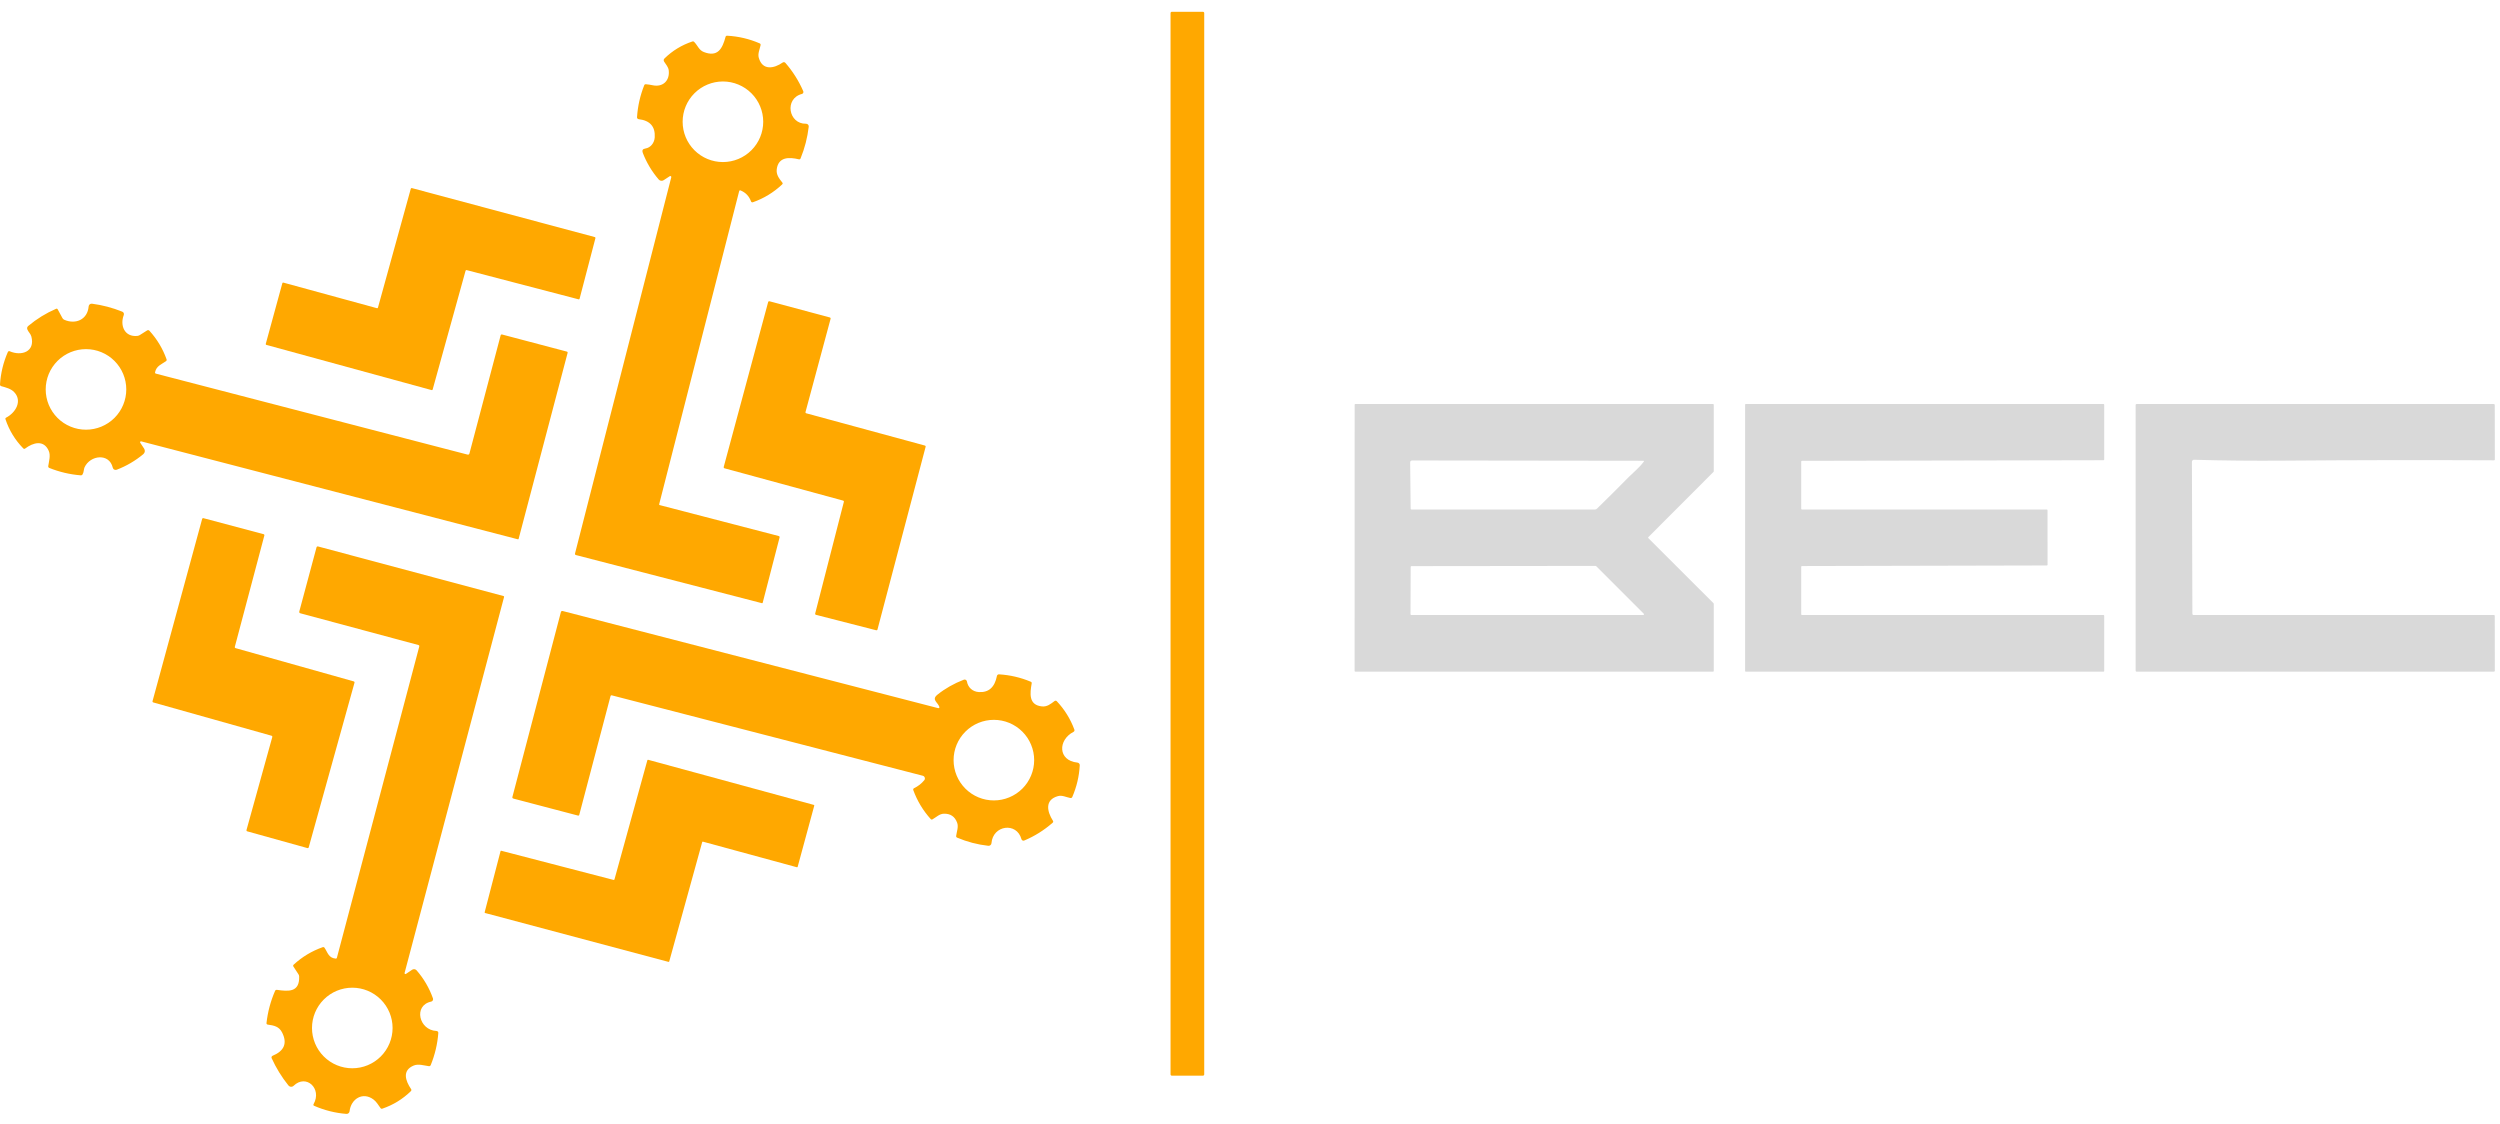<svg width="129" height="58" viewBox="0 0 129 58" fill="none" xmlns="http://www.w3.org/2000/svg">
<path d="M92.942 29.244V31.698C92.942 31.708 92.946 31.717 92.953 31.724C92.96 31.73 92.969 31.734 92.978 31.734H108.541C108.551 31.734 108.56 31.738 108.567 31.745C108.574 31.751 108.577 31.76 108.577 31.77V34.623C108.577 34.632 108.574 34.641 108.567 34.648C108.56 34.655 108.551 34.658 108.541 34.658H90.083C90.073 34.658 90.064 34.655 90.057 34.648C90.051 34.641 90.047 34.632 90.047 34.623V20.883C90.047 20.874 90.051 20.865 90.057 20.858C90.064 20.851 90.073 20.847 90.083 20.847H108.541C108.551 20.847 108.56 20.851 108.567 20.858C108.574 20.865 108.577 20.874 108.577 20.883V23.712C108.577 23.721 108.574 23.73 108.567 23.737C108.56 23.744 108.551 23.747 108.541 23.747L92.978 23.779C92.969 23.779 92.96 23.782 92.953 23.789C92.946 23.796 92.942 23.805 92.942 23.815V26.255C92.942 26.264 92.946 26.273 92.953 26.28C92.96 26.287 92.969 26.291 92.978 26.291H105.616C105.625 26.291 105.635 26.294 105.641 26.301C105.648 26.308 105.652 26.317 105.652 26.327L105.654 29.142C105.654 29.152 105.65 29.161 105.644 29.168C105.637 29.174 105.628 29.178 105.618 29.178L92.978 29.208C92.969 29.208 92.96 29.212 92.953 29.219C92.946 29.225 92.942 29.235 92.942 29.244Z" fill="#D9D9D9"/>
<path d="M113.103 23.827L113.127 31.667C113.128 31.712 113.15 31.734 113.194 31.734H128.687C128.715 31.734 128.73 31.749 128.73 31.778L128.733 34.603C128.733 34.64 128.714 34.658 128.676 34.658H110.257C110.218 34.658 110.199 34.639 110.199 34.6V20.905C110.199 20.867 110.218 20.847 110.257 20.847H128.668C128.709 20.847 128.73 20.868 128.73 20.909L128.734 23.709C128.734 23.715 128.733 23.721 128.731 23.726C128.729 23.731 128.725 23.736 128.721 23.74C128.717 23.744 128.712 23.747 128.707 23.749C128.702 23.751 128.696 23.752 128.69 23.752C125.05 23.734 121.441 23.74 117.865 23.769C116.304 23.782 114.751 23.767 113.208 23.724C113.194 23.724 113.181 23.726 113.168 23.731C113.155 23.736 113.143 23.744 113.134 23.754C113.124 23.763 113.116 23.775 113.111 23.787C113.105 23.8 113.103 23.814 113.103 23.827Z" fill="#D9D9D9"/>
<path d="M88.43 31.155V34.621C88.43 34.631 88.426 34.641 88.419 34.648C88.412 34.654 88.403 34.658 88.393 34.658H69.936C69.926 34.658 69.916 34.654 69.909 34.648C69.902 34.641 69.898 34.631 69.898 34.621L69.9 20.884C69.9 20.875 69.903 20.865 69.91 20.858C69.917 20.851 69.927 20.847 69.937 20.847H88.393C88.403 20.847 88.412 20.851 88.419 20.858C88.426 20.865 88.43 20.875 88.43 20.884V24.321C88.43 24.33 88.426 24.339 88.42 24.346L85.056 27.715C85.053 27.719 85.05 27.723 85.048 27.727C85.046 27.732 85.045 27.737 85.045 27.742C85.045 27.747 85.046 27.752 85.048 27.756C85.05 27.761 85.053 27.765 85.056 27.768L88.42 31.13C88.426 31.136 88.43 31.145 88.43 31.155ZM84.06 24.598C84.245 24.411 84.595 24.127 84.814 23.828C84.84 23.794 84.831 23.777 84.789 23.776L72.871 23.76C72.799 23.76 72.763 23.797 72.764 23.869L72.79 26.246C72.791 26.276 72.807 26.291 72.837 26.291H82.295C82.338 26.291 82.374 26.276 82.405 26.246C82.962 25.702 83.514 25.153 84.06 24.598ZM82.362 29.213C82.359 29.209 82.355 29.206 82.35 29.204C82.345 29.202 82.34 29.201 82.335 29.201L72.83 29.212C72.82 29.212 72.81 29.216 72.803 29.223C72.796 29.23 72.791 29.24 72.791 29.25L72.782 31.696C72.782 31.706 72.786 31.716 72.793 31.723C72.801 31.73 72.81 31.734 72.82 31.734H84.791C84.799 31.734 84.806 31.732 84.812 31.728C84.819 31.724 84.824 31.718 84.827 31.711C84.83 31.704 84.831 31.696 84.829 31.689C84.828 31.681 84.824 31.675 84.819 31.669L82.362 29.213Z" fill="#D9D9D9"/>
<path d="M62.07 0.608H60.468C60.431 0.608 60.4 0.638 60.4 0.675V55.438C60.4 55.475 60.431 55.505 60.468 55.505H62.07C62.108 55.505 62.138 55.475 62.138 55.438V0.675C62.138 0.638 62.108 0.608 62.07 0.608Z" fill="#FFA800"/>
<path d="M34.56 9.091L34.246 9.297C34.206 9.323 34.157 9.334 34.11 9.328C34.062 9.321 34.019 9.297 33.988 9.261C33.637 8.852 33.364 8.395 33.169 7.891C33.118 7.759 33.163 7.683 33.302 7.663C33.576 7.622 33.768 7.365 33.784 7.087C33.818 6.53 33.541 6.217 32.953 6.149C32.929 6.146 32.907 6.134 32.892 6.116C32.876 6.098 32.869 6.074 32.87 6.051C32.907 5.481 33.031 4.931 33.242 4.4C33.258 4.361 33.286 4.343 33.328 4.347C33.447 4.357 33.564 4.374 33.676 4.399C34.207 4.513 34.571 4.158 34.506 3.625C34.485 3.456 34.357 3.322 34.271 3.183C34.232 3.12 34.239 3.064 34.291 3.013C34.701 2.614 35.178 2.324 35.722 2.142C35.761 2.129 35.795 2.137 35.824 2.167C36.012 2.365 36.067 2.587 36.318 2.685C37.036 2.965 37.277 2.508 37.437 1.907C37.449 1.861 37.479 1.84 37.526 1.843C38.107 1.875 38.664 2.006 39.197 2.237C39.239 2.255 39.255 2.287 39.246 2.332C39.2 2.551 39.093 2.767 39.153 2.98C39.34 3.646 39.931 3.545 40.387 3.226C40.408 3.211 40.434 3.205 40.459 3.208C40.484 3.211 40.508 3.224 40.525 3.243C40.907 3.683 41.215 4.17 41.448 4.705C41.454 4.719 41.457 4.734 41.456 4.749C41.456 4.764 41.453 4.779 41.446 4.793C41.439 4.807 41.43 4.819 41.418 4.828C41.406 4.838 41.393 4.845 41.378 4.848C40.46 5.087 40.686 6.404 41.59 6.385C41.61 6.385 41.63 6.389 41.648 6.396C41.666 6.404 41.682 6.416 41.695 6.43C41.709 6.445 41.719 6.462 41.725 6.481C41.731 6.5 41.733 6.52 41.73 6.539C41.664 7.104 41.524 7.649 41.31 8.172C41.293 8.215 41.262 8.231 41.217 8.22C40.717 8.099 40.162 8.09 40.08 8.734C40.045 9.007 40.199 9.212 40.366 9.417C40.395 9.452 40.392 9.485 40.359 9.516C39.921 9.929 39.418 10.236 38.849 10.437C38.83 10.443 38.809 10.442 38.791 10.434C38.772 10.425 38.758 10.41 38.752 10.391C38.655 10.125 38.478 9.938 38.222 9.83C38.178 9.81 38.15 9.824 38.139 9.871L34.012 26.023C34.01 26.031 34.012 26.04 34.016 26.047C34.021 26.055 34.028 26.06 34.037 26.062L40.177 27.658C40.22 27.669 40.236 27.696 40.225 27.738L39.354 31.104C39.352 31.111 39.346 31.118 39.34 31.122C39.333 31.126 39.325 31.127 39.318 31.125L29.723 28.642C29.677 28.63 29.66 28.601 29.672 28.556L34.638 9.145C34.64 9.135 34.639 9.125 34.636 9.115C34.632 9.106 34.626 9.097 34.617 9.092C34.609 9.086 34.599 9.082 34.589 9.082C34.579 9.082 34.569 9.085 34.56 9.091ZM39.382 6.283C39.382 5.732 39.163 5.203 38.773 4.813C38.383 4.424 37.854 4.204 37.303 4.204C36.751 4.204 36.222 4.424 35.833 4.813C35.443 5.203 35.224 5.732 35.224 6.283C35.224 6.835 35.443 7.364 35.833 7.753C36.222 8.143 36.751 8.362 37.303 8.362C37.854 8.362 38.383 8.143 38.773 7.753C39.163 7.364 39.382 6.835 39.382 6.283Z" fill="#FFA800"/>
<path d="M24.024 13.968L22.325 20.099C22.322 20.11 22.315 20.12 22.304 20.126C22.294 20.131 22.282 20.133 22.271 20.129L13.746 17.797C13.74 17.795 13.735 17.793 13.73 17.789C13.726 17.786 13.722 17.781 13.719 17.776C13.716 17.771 13.714 17.766 13.713 17.76C13.713 17.754 13.713 17.748 13.714 17.742L14.569 14.614C14.571 14.609 14.573 14.603 14.577 14.599C14.58 14.594 14.585 14.59 14.59 14.587C14.595 14.584 14.601 14.582 14.606 14.582C14.612 14.581 14.618 14.582 14.624 14.583L19.448 15.902C19.454 15.904 19.46 15.904 19.466 15.903C19.472 15.903 19.477 15.901 19.482 15.898C19.487 15.895 19.492 15.891 19.495 15.886C19.499 15.882 19.502 15.877 19.503 15.871L21.198 9.735C21.202 9.724 21.209 9.715 21.219 9.709C21.229 9.704 21.241 9.702 21.252 9.705L30.694 12.234C30.705 12.238 30.715 12.245 30.721 12.255C30.726 12.265 30.728 12.277 30.724 12.289L29.907 15.413C29.905 15.419 29.903 15.424 29.899 15.429C29.895 15.434 29.891 15.438 29.886 15.441C29.881 15.443 29.875 15.445 29.87 15.446C29.864 15.447 29.858 15.446 29.852 15.445L24.078 13.937C24.067 13.934 24.055 13.936 24.045 13.941C24.035 13.947 24.027 13.957 24.024 13.968Z" fill="#FFA800"/>
<path d="M41.602 21.326L47.724 22.99C47.738 22.994 47.749 23.003 47.757 23.015C47.764 23.027 47.766 23.042 47.762 23.056L45.278 32.483C45.274 32.497 45.265 32.509 45.253 32.516C45.24 32.523 45.226 32.525 45.212 32.522L42.102 31.725C42.095 31.723 42.089 31.72 42.083 31.715C42.077 31.711 42.072 31.706 42.069 31.699C42.065 31.693 42.062 31.686 42.062 31.679C42.061 31.672 42.061 31.665 42.063 31.657L43.543 25.897C43.547 25.883 43.545 25.868 43.538 25.856C43.53 25.844 43.519 25.835 43.505 25.831L37.382 24.164C37.368 24.16 37.356 24.151 37.349 24.139C37.342 24.127 37.34 24.112 37.343 24.098L39.637 15.584C39.641 15.57 39.65 15.558 39.662 15.551C39.674 15.544 39.689 15.542 39.703 15.545L42.82 16.381C42.834 16.385 42.846 16.394 42.853 16.407C42.86 16.419 42.862 16.434 42.859 16.448L41.564 21.26C41.56 21.273 41.562 21.288 41.569 21.3C41.577 21.313 41.588 21.322 41.602 21.326Z" fill="#FFA800"/>
<path d="M3.317 16.501C3.902 16.756 4.517 16.493 4.574 15.812C4.575 15.791 4.581 15.77 4.591 15.752C4.601 15.733 4.615 15.717 4.631 15.703C4.647 15.69 4.666 15.68 4.686 15.675C4.707 15.669 4.728 15.668 4.749 15.671C5.288 15.742 5.808 15.88 6.311 16.083C6.344 16.096 6.37 16.122 6.384 16.154C6.398 16.187 6.399 16.224 6.386 16.257C6.18 16.8 6.429 17.397 7.082 17.334C7.129 17.329 7.173 17.314 7.213 17.29L7.593 17.049C7.611 17.038 7.632 17.033 7.653 17.036C7.674 17.038 7.693 17.048 7.708 17.064C8.102 17.497 8.398 17.989 8.594 18.539C8.608 18.579 8.598 18.612 8.564 18.637C8.338 18.799 8.07 18.879 8.002 19.204C7.993 19.244 8.009 19.27 8.049 19.281L24.13 23.458C24.149 23.463 24.17 23.46 24.187 23.45C24.204 23.44 24.217 23.423 24.222 23.404L25.834 17.301C25.836 17.294 25.84 17.287 25.844 17.28C25.849 17.274 25.855 17.269 25.862 17.265C25.869 17.261 25.876 17.259 25.884 17.258C25.892 17.257 25.899 17.258 25.907 17.26L29.252 18.143C29.265 18.147 29.276 18.155 29.283 18.167C29.29 18.179 29.292 18.194 29.289 18.207L26.761 27.806C26.758 27.814 26.753 27.82 26.746 27.825C26.739 27.829 26.73 27.83 26.722 27.828L7.285 22.774C7.276 22.771 7.266 22.772 7.257 22.775C7.249 22.779 7.241 22.784 7.236 22.792C7.23 22.799 7.227 22.808 7.227 22.817C7.227 22.827 7.23 22.835 7.235 22.843L7.438 23.151C7.467 23.195 7.478 23.248 7.471 23.3C7.463 23.352 7.436 23.399 7.396 23.433C6.982 23.778 6.524 24.046 6.02 24.239C6 24.247 5.979 24.25 5.957 24.248C5.935 24.247 5.914 24.241 5.895 24.231C5.876 24.221 5.859 24.207 5.846 24.189C5.833 24.172 5.824 24.152 5.819 24.131C5.638 23.364 4.654 23.482 4.362 24.115C4.32 24.204 4.328 24.371 4.261 24.477C4.238 24.514 4.205 24.53 4.163 24.527C3.603 24.482 3.063 24.354 2.542 24.145C2.524 24.137 2.51 24.125 2.5 24.108C2.49 24.091 2.486 24.072 2.489 24.053C2.527 23.792 2.62 23.503 2.515 23.264C2.259 22.68 1.713 22.833 1.3 23.143C1.264 23.17 1.231 23.168 1.2 23.136C0.779 22.706 0.473 22.205 0.283 21.634C0.27 21.596 0.282 21.568 0.318 21.549C0.807 21.296 1.17 20.687 0.726 20.228C0.557 20.054 0.302 19.993 0.063 19.926C0.044 19.92 0.027 19.909 0.016 19.892C0.004 19.877 -0.001 19.857 0 19.838C0.036 19.255 0.172 18.696 0.406 18.162C0.413 18.145 0.428 18.131 0.445 18.124C0.463 18.117 0.483 18.117 0.5 18.125C1.107 18.388 1.825 18.153 1.618 17.363C1.583 17.23 1.466 17.13 1.415 17.008C1.383 16.933 1.398 16.87 1.461 16.817C1.895 16.454 2.371 16.16 2.891 15.935C2.93 15.918 2.959 15.928 2.979 15.965L3.222 16.414C3.244 16.453 3.275 16.483 3.317 16.501ZM6.516 20.094C6.516 19.542 6.297 19.014 5.907 18.624C5.517 18.234 4.988 18.015 4.437 18.015C4.164 18.015 3.894 18.069 3.642 18.173C3.389 18.277 3.16 18.431 2.967 18.624C2.774 18.817 2.621 19.046 2.516 19.298C2.412 19.55 2.358 19.821 2.358 20.094C2.358 20.367 2.412 20.637 2.516 20.889C2.621 21.141 2.774 21.371 2.967 21.564C3.16 21.757 3.389 21.91 3.642 22.014C3.894 22.119 4.164 22.172 4.437 22.172C4.988 22.172 5.517 21.953 5.907 21.564C6.297 21.174 6.516 20.645 6.516 20.094Z" fill="#FFA800"/>
<path d="M7.871 36.178L10.431 26.777C10.433 26.77 10.436 26.763 10.44 26.758C10.445 26.752 10.45 26.747 10.457 26.743C10.463 26.739 10.47 26.737 10.477 26.736C10.485 26.735 10.492 26.736 10.499 26.738L13.602 27.563C13.616 27.567 13.628 27.576 13.635 27.589C13.643 27.602 13.645 27.616 13.641 27.631L12.117 33.376C12.115 33.383 12.114 33.391 12.116 33.398C12.116 33.405 12.119 33.412 12.122 33.419C12.126 33.425 12.131 33.431 12.137 33.435C12.143 33.439 12.149 33.443 12.156 33.444L18.254 35.16C18.268 35.164 18.28 35.173 18.287 35.186C18.294 35.199 18.296 35.214 18.292 35.228L15.93 43.723C15.926 43.737 15.916 43.749 15.903 43.756C15.89 43.764 15.875 43.765 15.861 43.761L12.757 42.897C12.743 42.893 12.731 42.884 12.724 42.871C12.717 42.858 12.715 42.843 12.719 42.829L14.05 38.032C14.054 38.018 14.052 38.003 14.045 37.99C14.038 37.977 14.026 37.968 14.012 37.964L7.909 36.246C7.895 36.242 7.883 36.233 7.876 36.22C7.869 36.207 7.867 36.192 7.871 36.178Z" fill="#FFA800"/>
<path d="M20.947 50.254L21.267 50.038C21.302 50.015 21.345 50.005 21.387 50.011C21.43 50.016 21.468 50.037 21.496 50.069C21.869 50.498 22.151 50.981 22.341 51.517C22.347 51.534 22.349 51.552 22.347 51.57C22.346 51.588 22.34 51.605 22.332 51.621C22.323 51.637 22.311 51.65 22.297 51.661C22.282 51.672 22.265 51.679 22.248 51.683C21.318 51.88 21.617 53.161 22.523 53.198C22.537 53.198 22.55 53.202 22.562 53.207C22.574 53.213 22.584 53.221 22.593 53.231C22.602 53.24 22.608 53.252 22.613 53.264C22.617 53.277 22.619 53.29 22.617 53.303C22.573 53.877 22.441 54.43 22.224 54.962C22.216 54.979 22.203 54.994 22.187 55.004C22.17 55.014 22.151 55.017 22.132 55.015C21.869 54.98 21.592 54.882 21.349 54.981C20.736 55.234 20.924 55.772 21.212 56.196C21.224 56.212 21.229 56.232 21.227 56.251C21.225 56.271 21.216 56.289 21.202 56.303C20.78 56.713 20.29 57.015 19.731 57.206C19.691 57.22 19.659 57.209 19.634 57.175C19.515 57.011 19.424 56.849 19.273 56.735C18.717 56.317 18.108 56.707 18.038 57.34C18.034 57.38 18.014 57.417 17.983 57.443C17.952 57.468 17.912 57.481 17.872 57.477C17.295 57.431 16.741 57.292 16.21 57.06C16.169 57.042 16.159 57.013 16.181 56.973C16.631 56.175 15.798 55.398 15.15 56.027C15.132 56.044 15.11 56.058 15.087 56.066C15.064 56.075 15.039 56.079 15.014 56.077C14.989 56.076 14.964 56.069 14.942 56.058C14.92 56.046 14.9 56.03 14.884 56.011C14.536 55.578 14.247 55.108 14.017 54.602C14.012 54.591 14.009 54.579 14.008 54.566C14.008 54.554 14.01 54.541 14.015 54.53C14.02 54.518 14.027 54.507 14.036 54.498C14.044 54.489 14.055 54.482 14.067 54.477C14.666 54.23 14.832 53.834 14.563 53.289C14.405 52.965 14.142 52.914 13.812 52.869C13.793 52.866 13.776 52.856 13.765 52.842C13.753 52.827 13.748 52.808 13.751 52.79C13.815 52.212 13.964 51.658 14.195 51.126C14.203 51.109 14.216 51.095 14.232 51.086C14.249 51.077 14.268 51.073 14.287 51.076C14.872 51.159 15.463 51.219 15.437 50.387C15.436 50.347 15.424 50.308 15.402 50.275L15.143 49.878C15.117 49.84 15.121 49.805 15.155 49.774C15.594 49.371 16.093 49.071 16.653 48.874C16.669 48.869 16.688 48.868 16.704 48.874C16.721 48.879 16.735 48.89 16.745 48.904C16.911 49.148 16.949 49.431 17.325 49.465C17.355 49.468 17.375 49.455 17.383 49.424L21.633 33.364C21.645 33.322 21.629 33.295 21.587 33.283L15.502 31.647C15.45 31.633 15.431 31.6 15.445 31.547L16.333 28.241C16.335 28.233 16.339 28.225 16.344 28.218C16.349 28.212 16.356 28.206 16.363 28.202C16.37 28.198 16.378 28.196 16.386 28.195C16.395 28.194 16.403 28.194 16.411 28.197L25.986 30.758C25.995 30.761 26.003 30.766 26.007 30.774C26.012 30.782 26.013 30.791 26.011 30.8L20.877 50.203C20.874 50.212 20.874 50.222 20.877 50.231C20.881 50.24 20.886 50.247 20.894 50.253C20.902 50.258 20.911 50.262 20.921 50.262C20.93 50.262 20.939 50.259 20.947 50.254ZM20.257 53.044C20.257 52.492 20.038 51.964 19.648 51.574C19.258 51.184 18.73 50.965 18.178 50.965C17.627 50.965 17.098 51.184 16.708 51.574C16.318 51.964 16.099 52.492 16.099 53.044C16.099 53.595 16.318 54.124 16.708 54.514C17.098 54.904 17.627 55.123 18.178 55.123C18.73 55.123 19.258 54.904 19.648 54.514C20.038 54.124 20.257 53.595 20.257 53.044Z" fill="#FFA800"/>
<path d="M47.615 40.028L31.571 35.88C31.556 35.877 31.541 35.879 31.528 35.886C31.515 35.894 31.506 35.906 31.503 35.92L29.89 42.045C29.887 42.059 29.878 42.071 29.865 42.078C29.852 42.085 29.837 42.087 29.823 42.083L26.494 41.208C26.446 41.195 26.429 41.166 26.441 41.119L28.943 31.58C28.945 31.571 28.95 31.562 28.955 31.554C28.961 31.547 28.968 31.54 28.977 31.535C28.985 31.531 28.994 31.527 29.004 31.526C29.013 31.525 29.023 31.525 29.032 31.528L48.411 36.541C48.42 36.544 48.429 36.544 48.438 36.541C48.447 36.539 48.455 36.534 48.461 36.528C48.467 36.521 48.471 36.513 48.473 36.504C48.475 36.495 48.475 36.486 48.472 36.478C48.397 36.238 48.043 36.106 48.377 35.841C48.775 35.523 49.228 35.267 49.734 35.072C49.751 35.066 49.768 35.063 49.785 35.064C49.803 35.066 49.82 35.071 49.835 35.08C49.85 35.088 49.863 35.1 49.873 35.114C49.883 35.129 49.89 35.145 49.893 35.162C49.946 35.474 50.185 35.69 50.507 35.71C51.016 35.742 51.327 35.465 51.442 34.878C51.447 34.854 51.461 34.832 51.48 34.817C51.499 34.802 51.523 34.795 51.548 34.796C52.116 34.83 52.663 34.957 53.188 35.177C53.226 35.193 53.242 35.222 53.235 35.264C53.147 35.771 53.064 36.378 53.763 36.451C54.03 36.479 54.21 36.328 54.417 36.173C54.433 36.16 54.454 36.154 54.475 36.156C54.496 36.157 54.516 36.167 54.53 36.182C54.932 36.609 55.234 37.098 55.438 37.648C55.446 37.669 55.446 37.693 55.438 37.714C55.43 37.735 55.414 37.753 55.394 37.763C54.588 38.178 54.575 39.246 55.596 39.35C55.63 39.354 55.662 39.37 55.684 39.396C55.706 39.422 55.718 39.456 55.716 39.49C55.684 40.059 55.555 40.604 55.329 41.127C55.321 41.145 55.308 41.16 55.29 41.169C55.273 41.178 55.252 41.181 55.233 41.178C55.008 41.135 54.808 41.019 54.588 41.08C53.898 41.274 54.027 41.874 54.331 42.351C54.355 42.389 54.35 42.423 54.316 42.453C53.878 42.838 53.39 43.144 52.852 43.371C52.838 43.377 52.823 43.38 52.808 43.38C52.792 43.379 52.778 43.376 52.764 43.369C52.75 43.362 52.738 43.353 52.728 43.341C52.718 43.329 52.711 43.315 52.707 43.3C52.461 42.405 51.234 42.574 51.16 43.507C51.158 43.527 51.153 43.546 51.144 43.564C51.135 43.582 51.122 43.597 51.106 43.61C51.091 43.623 51.073 43.632 51.054 43.638C51.035 43.644 51.014 43.646 50.994 43.643C50.438 43.581 49.904 43.441 49.39 43.223C49.35 43.206 49.333 43.176 49.338 43.134C49.368 42.904 49.468 42.667 49.389 42.453C49.272 42.134 49.044 41.979 48.705 41.987C48.475 41.992 48.312 42.168 48.113 42.28C48.099 42.288 48.083 42.291 48.067 42.288C48.052 42.286 48.038 42.278 48.027 42.266C47.629 41.826 47.329 41.327 47.125 40.768C47.119 40.749 47.119 40.73 47.126 40.712C47.134 40.694 47.147 40.68 47.164 40.672C47.373 40.571 47.549 40.434 47.691 40.261C47.707 40.243 47.717 40.22 47.722 40.196C47.726 40.172 47.725 40.147 47.717 40.124C47.709 40.1 47.696 40.079 47.678 40.062C47.66 40.046 47.639 40.034 47.615 40.028ZM53.363 39.223C53.363 38.95 53.309 38.679 53.204 38.427C53.1 38.175 52.947 37.946 52.754 37.753C52.561 37.56 52.331 37.407 52.079 37.302C51.827 37.198 51.557 37.144 51.284 37.144C50.732 37.144 50.204 37.363 49.814 37.753C49.424 38.142 49.205 38.671 49.205 39.223C49.205 39.774 49.424 40.303 49.814 40.693C50.204 41.083 50.732 41.302 51.284 41.302C51.557 41.302 51.827 41.248 52.079 41.143C52.331 41.039 52.561 40.886 52.754 40.693C52.947 40.5 53.1 40.27 53.204 40.018C53.309 39.766 53.363 39.496 53.363 39.223Z" fill="#FFA800"/>
<path d="M36.232 43.457L34.534 49.606C34.532 49.611 34.53 49.615 34.528 49.619C34.525 49.623 34.521 49.626 34.517 49.628C34.513 49.631 34.508 49.632 34.504 49.633C34.499 49.633 34.494 49.633 34.49 49.632L25.035 47.113C25.03 47.112 25.026 47.11 25.022 47.107C25.018 47.104 25.015 47.1 25.013 47.096C25.01 47.092 25.009 47.088 25.008 47.083C25.008 47.078 25.008 47.073 25.009 47.069L25.826 43.926C25.827 43.921 25.829 43.917 25.832 43.913C25.835 43.909 25.838 43.906 25.842 43.904C25.846 43.901 25.851 43.9 25.855 43.899C25.86 43.899 25.865 43.899 25.869 43.9L31.662 45.405C31.671 45.407 31.68 45.406 31.689 45.401C31.697 45.397 31.703 45.389 31.706 45.38L33.403 39.232C33.405 39.227 33.407 39.223 33.41 39.219C33.412 39.215 33.416 39.212 33.42 39.21C33.424 39.207 33.429 39.206 33.433 39.205C33.438 39.205 33.443 39.205 33.447 39.206L41.99 41.532C41.995 41.533 41.999 41.535 42.002 41.538C42.006 41.541 42.009 41.544 42.012 41.548C42.014 41.553 42.016 41.557 42.016 41.562C42.017 41.566 42.017 41.571 42.015 41.576L41.16 44.724C41.158 44.728 41.156 44.732 41.153 44.736C41.151 44.74 41.147 44.743 41.143 44.745C41.139 44.748 41.134 44.749 41.13 44.75C41.125 44.751 41.12 44.75 41.115 44.749L36.276 43.431C36.271 43.43 36.266 43.43 36.262 43.43C36.257 43.431 36.252 43.432 36.248 43.435C36.244 43.437 36.241 43.44 36.238 43.444C36.235 43.448 36.233 43.452 36.232 43.457Z" fill="#FFA800"/>
</svg>
